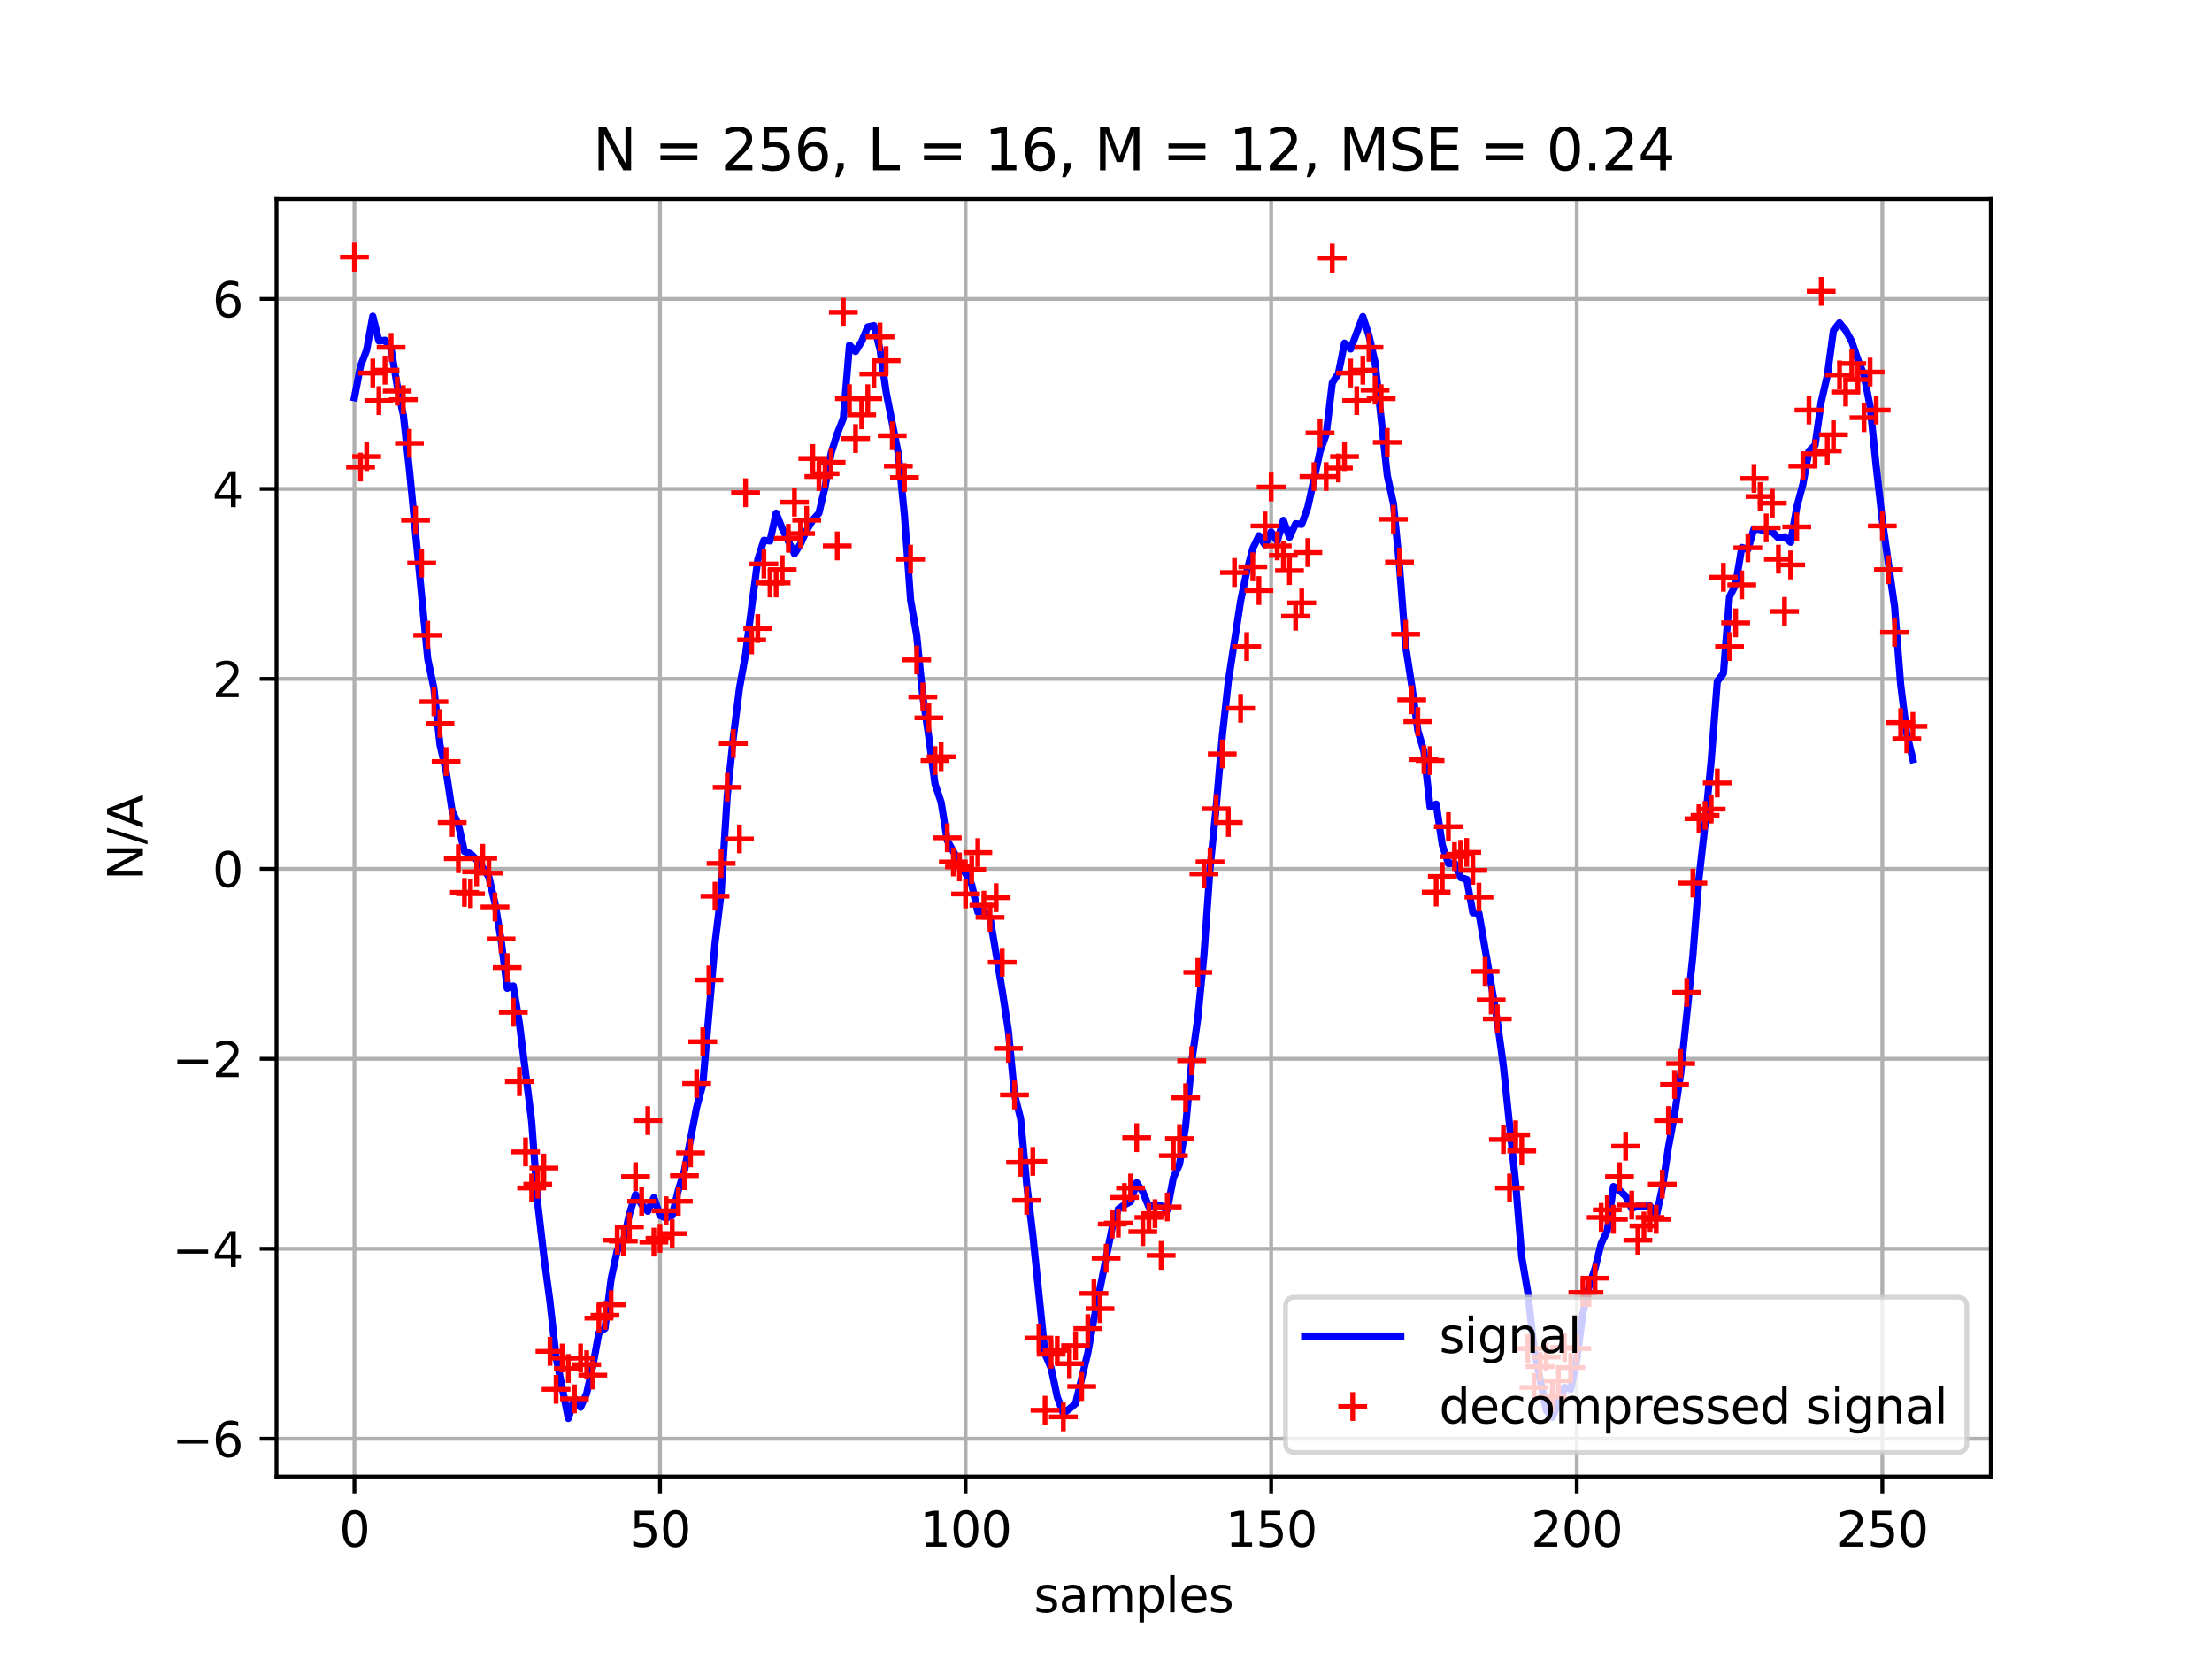 <?xml version="1.0" encoding="utf-8" standalone="no"?>
<!DOCTYPE svg PUBLIC "-//W3C//DTD SVG 1.1//EN"
  "http://www.w3.org/Graphics/SVG/1.1/DTD/svg11.dtd">
<svg xmlns:xlink="http://www.w3.org/1999/xlink" width="460.8pt" height="345.6pt" viewBox="0 0 460.8 345.6" xmlns="http://www.w3.org/2000/svg" version="1.1">
 <defs>
  <style type="text/css">*{stroke-linejoin: round; stroke-linecap: butt}</style>
 </defs>
 <g id="figure_1">
  <g id="patch_1">
   <path d="M 0 345.6 
L 460.8 345.6 
L 460.8 0 
L 0 0 
z
" style="fill: #ffffff"/>
  </g>
  <g id="axes_1">
   <g id="patch_2">
    <path d="M 57.6 307.584 
L 414.72 307.584 
L 414.72 41.472 
L 57.6 41.472 
z
" style="fill: #ffffff"/>
   </g>
   <g id="matplotlib.axis_1">
    <g id="xtick_1">
     <g id="line2d_1">
      <path d="M 73.833 307.584 
L 73.833 41.472 
" clip-path="url(#pf58c8cca71)" style="fill: none; stroke: #b0b0b0; stroke-width: 0.8; stroke-linecap: square"/>
     </g>
     <g id="line2d_2">
      <defs>
       <path id="m4c59c61328" d="M 0 0 
L 0 3.5 
" style="stroke: #000000; stroke-width: 0.8"/>
      </defs>
      <g>
       <use xlink:href="#m4c59c61328" x="73.833" y="307.584" style="stroke: #000000; stroke-width: 0.8"/>
      </g>
     </g>
     <g id="text_1">
      <!-- 0 -->
      <g transform="translate(70.651 322.182) scale(0.1 -0.1)">
       <defs>
        <path id="DejaVuSans-30" d="M 2034 4250 
Q 1547 4250 1301 3770 
Q 1056 3291 1056 2328 
Q 1056 1369 1301 889 
Q 1547 409 2034 409 
Q 2525 409 2770 889 
Q 3016 1369 3016 2328 
Q 3016 3291 2770 3770 
Q 2525 4250 2034 4250 
z
M 2034 4750 
Q 2819 4750 3233 4129 
Q 3647 3509 3647 2328 
Q 3647 1150 3233 529 
Q 2819 -91 2034 -91 
Q 1250 -91 836 529 
Q 422 1150 422 2328 
Q 422 3509 836 4129 
Q 1250 4750 2034 4750 
z
" transform="scale(0.016)"/>
       </defs>
       <use xlink:href="#DejaVuSans-30"/>
      </g>
     </g>
    </g>
    <g id="xtick_2">
     <g id="line2d_3">
      <path d="M 137.49 307.584 
L 137.49 41.472 
" clip-path="url(#pf58c8cca71)" style="fill: none; stroke: #b0b0b0; stroke-width: 0.8; stroke-linecap: square"/>
     </g>
     <g id="line2d_4">
      <g>
       <use xlink:href="#m4c59c61328" x="137.49" y="307.584" style="stroke: #000000; stroke-width: 0.8"/>
      </g>
     </g>
     <g id="text_2">
      <!-- 50 -->
      <g transform="translate(131.128 322.182) scale(0.1 -0.1)">
       <defs>
        <path id="DejaVuSans-35" d="M 691 4666 
L 3169 4666 
L 3169 4134 
L 1269 4134 
L 1269 2991 
Q 1406 3038 1543 3061 
Q 1681 3084 1819 3084 
Q 2600 3084 3056 2656 
Q 3513 2228 3513 1497 
Q 3513 744 3044 326 
Q 2575 -91 1722 -91 
Q 1428 -91 1123 -41 
Q 819 9 494 109 
L 494 744 
Q 775 591 1075 516 
Q 1375 441 1709 441 
Q 2250 441 2565 725 
Q 2881 1009 2881 1497 
Q 2881 1984 2565 2268 
Q 2250 2553 1709 2553 
Q 1456 2553 1204 2497 
Q 953 2441 691 2322 
L 691 4666 
z
" transform="scale(0.016)"/>
       </defs>
       <use xlink:href="#DejaVuSans-35"/>
       <use xlink:href="#DejaVuSans-30" x="63.623"/>
      </g>
     </g>
    </g>
    <g id="xtick_3">
     <g id="line2d_5">
      <path d="M 201.148 307.584 
L 201.148 41.472 
" clip-path="url(#pf58c8cca71)" style="fill: none; stroke: #b0b0b0; stroke-width: 0.8; stroke-linecap: square"/>
     </g>
     <g id="line2d_6">
      <g>
       <use xlink:href="#m4c59c61328" x="201.148" y="307.584" style="stroke: #000000; stroke-width: 0.8"/>
      </g>
     </g>
     <g id="text_3">
      <!-- 100 -->
      <g transform="translate(191.604 322.182) scale(0.1 -0.1)">
       <defs>
        <path id="DejaVuSans-31" d="M 794 531 
L 1825 531 
L 1825 4091 
L 703 3866 
L 703 4441 
L 1819 4666 
L 2450 4666 
L 2450 531 
L 3481 531 
L 3481 0 
L 794 0 
L 794 531 
z
" transform="scale(0.016)"/>
       </defs>
       <use xlink:href="#DejaVuSans-31"/>
       <use xlink:href="#DejaVuSans-30" x="63.623"/>
       <use xlink:href="#DejaVuSans-30" x="127.246"/>
      </g>
     </g>
    </g>
    <g id="xtick_4">
     <g id="line2d_7">
      <path d="M 264.806 307.584 
L 264.806 41.472 
" clip-path="url(#pf58c8cca71)" style="fill: none; stroke: #b0b0b0; stroke-width: 0.8; stroke-linecap: square"/>
     </g>
     <g id="line2d_8">
      <g>
       <use xlink:href="#m4c59c61328" x="264.806" y="307.584" style="stroke: #000000; stroke-width: 0.8"/>
      </g>
     </g>
     <g id="text_4">
      <!-- 150 -->
      <g transform="translate(255.262 322.182) scale(0.1 -0.1)">
       <use xlink:href="#DejaVuSans-31"/>
       <use xlink:href="#DejaVuSans-35" x="63.623"/>
       <use xlink:href="#DejaVuSans-30" x="127.246"/>
      </g>
     </g>
    </g>
    <g id="xtick_5">
     <g id="line2d_9">
      <path d="M 328.464 307.584 
L 328.464 41.472 
" clip-path="url(#pf58c8cca71)" style="fill: none; stroke: #b0b0b0; stroke-width: 0.8; stroke-linecap: square"/>
     </g>
     <g id="line2d_10">
      <g>
       <use xlink:href="#m4c59c61328" x="328.464" y="307.584" style="stroke: #000000; stroke-width: 0.8"/>
      </g>
     </g>
     <g id="text_5">
      <!-- 200 -->
      <g transform="translate(318.92 322.182) scale(0.1 -0.1)">
       <defs>
        <path id="DejaVuSans-32" d="M 1228 531 
L 3431 531 
L 3431 0 
L 469 0 
L 469 531 
Q 828 903 1448 1529 
Q 2069 2156 2228 2338 
Q 2531 2678 2651 2914 
Q 2772 3150 2772 3378 
Q 2772 3750 2511 3984 
Q 2250 4219 1831 4219 
Q 1534 4219 1204 4116 
Q 875 4013 500 3803 
L 500 4441 
Q 881 4594 1212 4672 
Q 1544 4750 1819 4750 
Q 2544 4750 2975 4387 
Q 3406 4025 3406 3419 
Q 3406 3131 3298 2873 
Q 3191 2616 2906 2266 
Q 2828 2175 2409 1742 
Q 1991 1309 1228 531 
z
" transform="scale(0.016)"/>
       </defs>
       <use xlink:href="#DejaVuSans-32"/>
       <use xlink:href="#DejaVuSans-30" x="63.623"/>
       <use xlink:href="#DejaVuSans-30" x="127.246"/>
      </g>
     </g>
    </g>
    <g id="xtick_6">
     <g id="line2d_11">
      <path d="M 392.121 307.584 
L 392.121 41.472 
" clip-path="url(#pf58c8cca71)" style="fill: none; stroke: #b0b0b0; stroke-width: 0.8; stroke-linecap: square"/>
     </g>
     <g id="line2d_12">
      <g>
       <use xlink:href="#m4c59c61328" x="392.121" y="307.584" style="stroke: #000000; stroke-width: 0.8"/>
      </g>
     </g>
     <g id="text_6">
      <!-- 250 -->
      <g transform="translate(382.578 322.182) scale(0.1 -0.1)">
       <use xlink:href="#DejaVuSans-32"/>
       <use xlink:href="#DejaVuSans-35" x="63.623"/>
       <use xlink:href="#DejaVuSans-30" x="127.246"/>
      </g>
     </g>
    </g>
    <g id="text_7">
     <!-- samples -->
     <g transform="translate(215.376 335.861) scale(0.1 -0.1)">
      <defs>
       <path id="DejaVuSans-73" d="M 2834 3397 
L 2834 2853 
Q 2591 2978 2328 3040 
Q 2066 3103 1784 3103 
Q 1356 3103 1142 2972 
Q 928 2841 928 2578 
Q 928 2378 1081 2264 
Q 1234 2150 1697 2047 
L 1894 2003 
Q 2506 1872 2764 1633 
Q 3022 1394 3022 966 
Q 3022 478 2636 193 
Q 2250 -91 1575 -91 
Q 1294 -91 989 -36 
Q 684 19 347 128 
L 347 722 
Q 666 556 975 473 
Q 1284 391 1588 391 
Q 1994 391 2212 530 
Q 2431 669 2431 922 
Q 2431 1156 2273 1281 
Q 2116 1406 1581 1522 
L 1381 1569 
Q 847 1681 609 1914 
Q 372 2147 372 2553 
Q 372 3047 722 3315 
Q 1072 3584 1716 3584 
Q 2034 3584 2315 3537 
Q 2597 3491 2834 3397 
z
" transform="scale(0.016)"/>
       <path id="DejaVuSans-61" d="M 2194 1759 
Q 1497 1759 1228 1600 
Q 959 1441 959 1056 
Q 959 750 1161 570 
Q 1363 391 1709 391 
Q 2188 391 2477 730 
Q 2766 1069 2766 1631 
L 2766 1759 
L 2194 1759 
z
M 3341 1997 
L 3341 0 
L 2766 0 
L 2766 531 
Q 2569 213 2275 61 
Q 1981 -91 1556 -91 
Q 1019 -91 701 211 
Q 384 513 384 1019 
Q 384 1609 779 1909 
Q 1175 2209 1959 2209 
L 2766 2209 
L 2766 2266 
Q 2766 2663 2505 2880 
Q 2244 3097 1772 3097 
Q 1472 3097 1187 3025 
Q 903 2953 641 2809 
L 641 3341 
Q 956 3463 1253 3523 
Q 1550 3584 1831 3584 
Q 2591 3584 2966 3190 
Q 3341 2797 3341 1997 
z
" transform="scale(0.016)"/>
       <path id="DejaVuSans-6d" d="M 3328 2828 
Q 3544 3216 3844 3400 
Q 4144 3584 4550 3584 
Q 5097 3584 5394 3201 
Q 5691 2819 5691 2113 
L 5691 0 
L 5113 0 
L 5113 2094 
Q 5113 2597 4934 2840 
Q 4756 3084 4391 3084 
Q 3944 3084 3684 2787 
Q 3425 2491 3425 1978 
L 3425 0 
L 2847 0 
L 2847 2094 
Q 2847 2600 2669 2842 
Q 2491 3084 2119 3084 
Q 1678 3084 1418 2786 
Q 1159 2488 1159 1978 
L 1159 0 
L 581 0 
L 581 3500 
L 1159 3500 
L 1159 2956 
Q 1356 3278 1631 3431 
Q 1906 3584 2284 3584 
Q 2666 3584 2933 3390 
Q 3200 3197 3328 2828 
z
" transform="scale(0.016)"/>
       <path id="DejaVuSans-70" d="M 1159 525 
L 1159 -1331 
L 581 -1331 
L 581 3500 
L 1159 3500 
L 1159 2969 
Q 1341 3281 1617 3432 
Q 1894 3584 2278 3584 
Q 2916 3584 3314 3078 
Q 3713 2572 3713 1747 
Q 3713 922 3314 415 
Q 2916 -91 2278 -91 
Q 1894 -91 1617 61 
Q 1341 213 1159 525 
z
M 3116 1747 
Q 3116 2381 2855 2742 
Q 2594 3103 2138 3103 
Q 1681 3103 1420 2742 
Q 1159 2381 1159 1747 
Q 1159 1113 1420 752 
Q 1681 391 2138 391 
Q 2594 391 2855 752 
Q 3116 1113 3116 1747 
z
" transform="scale(0.016)"/>
       <path id="DejaVuSans-6c" d="M 603 4863 
L 1178 4863 
L 1178 0 
L 603 0 
L 603 4863 
z
" transform="scale(0.016)"/>
       <path id="DejaVuSans-65" d="M 3597 1894 
L 3597 1613 
L 953 1613 
Q 991 1019 1311 708 
Q 1631 397 2203 397 
Q 2534 397 2845 478 
Q 3156 559 3463 722 
L 3463 178 
Q 3153 47 2828 -22 
Q 2503 -91 2169 -91 
Q 1331 -91 842 396 
Q 353 884 353 1716 
Q 353 2575 817 3079 
Q 1281 3584 2069 3584 
Q 2775 3584 3186 3129 
Q 3597 2675 3597 1894 
z
M 3022 2063 
Q 3016 2534 2758 2815 
Q 2500 3097 2075 3097 
Q 1594 3097 1305 2825 
Q 1016 2553 972 2059 
L 3022 2063 
z
" transform="scale(0.016)"/>
      </defs>
      <use xlink:href="#DejaVuSans-73"/>
      <use xlink:href="#DejaVuSans-61" x="52.1"/>
      <use xlink:href="#DejaVuSans-6d" x="113.379"/>
      <use xlink:href="#DejaVuSans-70" x="210.791"/>
      <use xlink:href="#DejaVuSans-6c" x="274.268"/>
      <use xlink:href="#DejaVuSans-65" x="302.051"/>
      <use xlink:href="#DejaVuSans-73" x="363.574"/>
     </g>
    </g>
   </g>
   <g id="matplotlib.axis_2">
    <g id="ytick_1">
     <g id="line2d_13">
      <path d="M 57.6 299.717 
L 414.72 299.717 
" clip-path="url(#pf58c8cca71)" style="fill: none; stroke: #b0b0b0; stroke-width: 0.8; stroke-linecap: square"/>
     </g>
     <g id="line2d_14">
      <defs>
       <path id="m9502c3fffb" d="M 0 0 
L -3.5 0 
" style="stroke: #000000; stroke-width: 0.8"/>
      </defs>
      <g>
       <use xlink:href="#m9502c3fffb" x="57.6" y="299.717" style="stroke: #000000; stroke-width: 0.8"/>
      </g>
     </g>
     <g id="text_8">
      <!-- −6 -->
      <g transform="translate(35.858 303.517) scale(0.1 -0.1)">
       <defs>
        <path id="DejaVuSans-2212" d="M 678 2272 
L 4684 2272 
L 4684 1741 
L 678 1741 
L 678 2272 
z
" transform="scale(0.016)"/>
        <path id="DejaVuSans-36" d="M 2113 2584 
Q 1688 2584 1439 2293 
Q 1191 2003 1191 1497 
Q 1191 994 1439 701 
Q 1688 409 2113 409 
Q 2538 409 2786 701 
Q 3034 994 3034 1497 
Q 3034 2003 2786 2293 
Q 2538 2584 2113 2584 
z
M 3366 4563 
L 3366 3988 
Q 3128 4100 2886 4159 
Q 2644 4219 2406 4219 
Q 1781 4219 1451 3797 
Q 1122 3375 1075 2522 
Q 1259 2794 1537 2939 
Q 1816 3084 2150 3084 
Q 2853 3084 3261 2657 
Q 3669 2231 3669 1497 
Q 3669 778 3244 343 
Q 2819 -91 2113 -91 
Q 1303 -91 875 529 
Q 447 1150 447 2328 
Q 447 3434 972 4092 
Q 1497 4750 2381 4750 
Q 2619 4750 2861 4703 
Q 3103 4656 3366 4563 
z
" transform="scale(0.016)"/>
       </defs>
       <use xlink:href="#DejaVuSans-2212"/>
       <use xlink:href="#DejaVuSans-36" x="83.789"/>
      </g>
     </g>
    </g>
    <g id="ytick_2">
     <g id="line2d_15">
      <path d="M 57.6 260.144 
L 414.72 260.144 
" clip-path="url(#pf58c8cca71)" style="fill: none; stroke: #b0b0b0; stroke-width: 0.8; stroke-linecap: square"/>
     </g>
     <g id="line2d_16">
      <g>
       <use xlink:href="#m9502c3fffb" x="57.6" y="260.144" style="stroke: #000000; stroke-width: 0.8"/>
      </g>
     </g>
     <g id="text_9">
      <!-- −4 -->
      <g transform="translate(35.858 263.943) scale(0.1 -0.1)">
       <defs>
        <path id="DejaVuSans-34" d="M 2419 4116 
L 825 1625 
L 2419 1625 
L 2419 4116 
z
M 2253 4666 
L 3047 4666 
L 3047 1625 
L 3713 1625 
L 3713 1100 
L 3047 1100 
L 3047 0 
L 2419 0 
L 2419 1100 
L 313 1100 
L 313 1709 
L 2253 4666 
z
" transform="scale(0.016)"/>
       </defs>
       <use xlink:href="#DejaVuSans-2212"/>
       <use xlink:href="#DejaVuSans-34" x="83.789"/>
      </g>
     </g>
    </g>
    <g id="ytick_3">
     <g id="line2d_17">
      <path d="M 57.6 220.57 
L 414.72 220.57 
" clip-path="url(#pf58c8cca71)" style="fill: none; stroke: #b0b0b0; stroke-width: 0.8; stroke-linecap: square"/>
     </g>
     <g id="line2d_18">
      <g>
       <use xlink:href="#m9502c3fffb" x="57.6" y="220.57" style="stroke: #000000; stroke-width: 0.8"/>
      </g>
     </g>
     <g id="text_10">
      <!-- −2 -->
      <g transform="translate(35.858 224.369) scale(0.1 -0.1)">
       <use xlink:href="#DejaVuSans-2212"/>
       <use xlink:href="#DejaVuSans-32" x="83.789"/>
      </g>
     </g>
    </g>
    <g id="ytick_4">
     <g id="line2d_19">
      <path d="M 57.6 180.996 
L 414.72 180.996 
" clip-path="url(#pf58c8cca71)" style="fill: none; stroke: #b0b0b0; stroke-width: 0.8; stroke-linecap: square"/>
     </g>
     <g id="line2d_20">
      <g>
       <use xlink:href="#m9502c3fffb" x="57.6" y="180.996" style="stroke: #000000; stroke-width: 0.8"/>
      </g>
     </g>
     <g id="text_11">
      <!-- 0 -->
      <g transform="translate(44.237 184.795) scale(0.1 -0.1)">
       <use xlink:href="#DejaVuSans-30"/>
      </g>
     </g>
    </g>
    <g id="ytick_5">
     <g id="line2d_21">
      <path d="M 57.6 141.422 
L 414.72 141.422 
" clip-path="url(#pf58c8cca71)" style="fill: none; stroke: #b0b0b0; stroke-width: 0.8; stroke-linecap: square"/>
     </g>
     <g id="line2d_22">
      <g>
       <use xlink:href="#m9502c3fffb" x="57.6" y="141.422" style="stroke: #000000; stroke-width: 0.8"/>
      </g>
     </g>
     <g id="text_12">
      <!-- 2 -->
      <g transform="translate(44.237 145.221) scale(0.1 -0.1)">
       <use xlink:href="#DejaVuSans-32"/>
      </g>
     </g>
    </g>
    <g id="ytick_6">
     <g id="line2d_23">
      <path d="M 57.6 101.848 
L 414.72 101.848 
" clip-path="url(#pf58c8cca71)" style="fill: none; stroke: #b0b0b0; stroke-width: 0.8; stroke-linecap: square"/>
     </g>
     <g id="line2d_24">
      <g>
       <use xlink:href="#m9502c3fffb" x="57.6" y="101.848" style="stroke: #000000; stroke-width: 0.8"/>
      </g>
     </g>
     <g id="text_13">
      <!-- 4 -->
      <g transform="translate(44.237 105.647) scale(0.1 -0.1)">
       <use xlink:href="#DejaVuSans-34"/>
      </g>
     </g>
    </g>
    <g id="ytick_7">
     <g id="line2d_25">
      <path d="M 57.6 62.274 
L 414.72 62.274 
" clip-path="url(#pf58c8cca71)" style="fill: none; stroke: #b0b0b0; stroke-width: 0.8; stroke-linecap: square"/>
     </g>
     <g id="line2d_26">
      <g>
       <use xlink:href="#m9502c3fffb" x="57.6" y="62.274" style="stroke: #000000; stroke-width: 0.8"/>
      </g>
     </g>
     <g id="text_14">
      <!-- 6 -->
      <g transform="translate(44.237 66.073) scale(0.1 -0.1)">
       <use xlink:href="#DejaVuSans-36"/>
      </g>
     </g>
    </g>
    <g id="text_15">
     <!-- N/A -->
     <g transform="translate(29.778 183.373) rotate(-90) scale(0.1 -0.1)">
      <defs>
       <path id="DejaVuSans-4e" d="M 628 4666 
L 1478 4666 
L 3547 763 
L 3547 4666 
L 4159 4666 
L 4159 0 
L 3309 0 
L 1241 3903 
L 1241 0 
L 628 0 
L 628 4666 
z
" transform="scale(0.016)"/>
       <path id="DejaVuSans-2f" d="M 1625 4666 
L 2156 4666 
L 531 -594 
L 0 -594 
L 1625 4666 
z
" transform="scale(0.016)"/>
       <path id="DejaVuSans-41" d="M 2188 4044 
L 1331 1722 
L 3047 1722 
L 2188 4044 
z
M 1831 4666 
L 2547 4666 
L 4325 0 
L 3669 0 
L 3244 1197 
L 1141 1197 
L 716 0 
L 50 0 
L 1831 4666 
z
" transform="scale(0.016)"/>
      </defs>
      <use xlink:href="#DejaVuSans-4e"/>
      <use xlink:href="#DejaVuSans-2f" x="74.805"/>
      <use xlink:href="#DejaVuSans-41" x="108.496"/>
     </g>
    </g>
   </g>
   <g id="line2d_27">
    <path d="M 73.833 82.843 
L 75.106 76.251 
L 76.379 72.93 
L 77.652 65.868 
L 78.925 71.033 
L 80.199 70.887 
L 81.472 72.743 
L 82.745 80.404 
L 84.018 86.446 
L 85.291 97.892 
L 89.111 137.278 
L 90.384 143.362 
L 91.657 155.165 
L 92.93 160.619 
L 94.203 169.024 
L 95.476 171.721 
L 96.75 177.378 
L 98.023 177.833 
L 99.296 179.12 
L 100.569 180.756 
L 101.842 182.673 
L 103.115 188.159 
L 104.388 195.789 
L 105.662 205.881 
L 106.935 205.391 
L 108.208 213.229 
L 110.754 233.603 
L 112.027 250.718 
L 113.301 261.722 
L 114.574 271.162 
L 115.847 282.734 
L 118.393 295.488 
L 119.666 291.278 
L 120.939 293.158 
L 122.213 290.271 
L 123.486 284.577 
L 124.759 277.675 
L 126.032 276.72 
L 127.305 266.43 
L 128.578 260.498 
L 129.852 258.652 
L 131.125 252.913 
L 132.398 248.863 
L 133.671 250.933 
L 134.944 252.326 
L 136.217 249.484 
L 137.49 253.19 
L 138.764 253.765 
L 140.037 253.22 
L 141.31 247.926 
L 142.583 243.846 
L 145.129 230.662 
L 146.403 225.926 
L 148.949 196.546 
L 150.222 185.998 
L 151.495 165.855 
L 152.768 153.591 
L 154.041 143.396 
L 155.315 136.294 
L 157.861 116.595 
L 159.134 112.556 
L 160.407 112.686 
L 161.68 106.907 
L 162.954 110.115 
L 165.5 115.366 
L 166.773 113.295 
L 168.046 110.452 
L 169.319 108.334 
L 170.593 106.89 
L 171.866 101.479 
L 173.139 94.414 
L 174.412 90.367 
L 175.685 87.136 
L 176.958 71.882 
L 178.231 73.223 
L 179.505 71.145 
L 180.778 68.099 
L 182.051 67.828 
L 183.324 72.774 
L 184.597 81.651 
L 187.144 94.581 
L 188.417 107.38 
L 189.69 124.941 
L 190.963 132.307 
L 192.236 145.07 
L 193.509 153.709 
L 194.782 163.315 
L 196.056 167.137 
L 197.329 175.08 
L 202.421 184.258 
L 203.695 189.982 
L 204.968 189.743 
L 206.241 191.191 
L 208.787 206.367 
L 210.06 214.699 
L 211.333 227.983 
L 212.607 232.992 
L 213.88 246.723 
L 215.153 257.207 
L 217.699 282.033 
L 218.972 284.994 
L 220.246 291.011 
L 221.519 294.436 
L 222.792 293.484 
L 224.065 292.392 
L 226.611 281.836 
L 227.884 274.779 
L 231.704 255.649 
L 232.977 251.866 
L 234.25 250.993 
L 235.523 250.327 
L 236.797 246.374 
L 238.07 248.307 
L 239.343 251.418 
L 240.616 250.907 
L 241.889 251.207 
L 243.162 252.081 
L 244.436 245.349 
L 245.709 242.558 
L 246.982 234.68 
L 248.255 221.177 
L 249.528 212.065 
L 250.801 199.028 
L 252.074 180.884 
L 253.348 168.168 
L 254.621 153.388 
L 255.894 141.869 
L 258.44 125.226 
L 259.713 119.128 
L 260.987 114.256 
L 262.26 111.608 
L 263.533 113.509 
L 264.806 110.816 
L 266.079 112.722 
L 267.352 108.415 
L 268.625 111.92 
L 269.899 109.105 
L 271.172 109.235 
L 272.445 105.66 
L 274.991 94.046 
L 276.264 90.484 
L 277.538 79.771 
L 278.811 77.792 
L 280.084 71.48 
L 281.357 72.702 
L 283.903 65.94 
L 285.176 69.901 
L 286.45 75.514 
L 288.996 99.064 
L 290.269 104.848 
L 291.542 117.902 
L 292.815 134.599 
L 294.089 142.812 
L 295.362 152.189 
L 296.635 156.507 
L 297.908 168.107 
L 299.181 167.512 
L 300.454 176.026 
L 301.727 179.903 
L 303.001 179.795 
L 304.274 182.811 
L 305.547 183.197 
L 306.82 190.147 
L 308.093 190.278 
L 310.64 205.047 
L 311.913 212.744 
L 313.186 222.111 
L 315.732 246.496 
L 317.005 261.862 
L 318.279 269.311 
L 319.552 280.883 
L 322.098 293.738 
L 323.371 295.26 
L 324.644 292.309 
L 325.917 289.029 
L 327.191 289.399 
L 328.464 283.329 
L 329.737 273.68 
L 331.01 268.091 
L 332.283 264.228 
L 333.556 259.059 
L 334.83 256.371 
L 336.103 247.185 
L 337.376 247.986 
L 338.649 249.171 
L 339.922 251.728 
L 341.195 251.28 
L 342.468 251.321 
L 343.742 251.238 
L 345.015 253.428 
L 346.288 247.507 
L 347.561 239.004 
L 348.834 232.185 
L 350.107 223.675 
L 352.654 199.099 
L 353.927 183.009 
L 355.2 171.695 
L 356.473 158.393 
L 357.746 141.926 
L 359.019 140.302 
L 360.293 124.3 
L 361.566 121.779 
L 362.839 114.05 
L 364.112 114.456 
L 365.385 110.199 
L 366.658 110.328 
L 367.932 110.709 
L 369.205 110.834 
L 370.478 112.067 
L 371.751 111.824 
L 373.024 112.971 
L 374.297 105.68 
L 375.57 100.9 
L 376.844 93.976 
L 378.117 92.742 
L 379.39 83.733 
L 380.663 78.245 
L 381.936 68.864 
L 383.209 67.247 
L 384.483 68.821 
L 385.756 71.144 
L 387.029 74.916 
L 388.302 78.143 
L 389.575 84.649 
L 390.848 97.148 
L 392.121 108.449 
L 394.668 126.324 
L 395.941 142.6 
L 397.214 152.85 
L 398.487 158.22 
L 398.487 158.22 
" clip-path="url(#pf58c8cca71)" style="fill: none; stroke: #0000ff; stroke-width: 1.5; stroke-linecap: square"/>
   </g>
   <g id="line2d_28">
    <defs>
     <path id="mac6bbdca3b" d="M -3 0 
L 3 0 
M 0 3 
L 0 -3 
" style="stroke: #ff0000"/>
    </defs>
    <g clip-path="url(#pf58c8cca71)">
     <use xlink:href="#mac6bbdca3b" x="73.833" y="53.568" style="fill: #ff0000; stroke: #ff0000"/>
     <use xlink:href="#mac6bbdca3b" x="75.106" y="97.297" style="fill: #ff0000; stroke: #ff0000"/>
     <use xlink:href="#mac6bbdca3b" x="76.379" y="95.121" style="fill: #ff0000; stroke: #ff0000"/>
     <use xlink:href="#mac6bbdca3b" x="77.652" y="77.708" style="fill: #ff0000; stroke: #ff0000"/>
     <use xlink:href="#mac6bbdca3b" x="78.925" y="83.446" style="fill: #ff0000; stroke: #ff0000"/>
     <use xlink:href="#mac6bbdca3b" x="80.199" y="77.114" style="fill: #ff0000; stroke: #ff0000"/>
     <use xlink:href="#mac6bbdca3b" x="81.472" y="72.366" style="fill: #ff0000; stroke: #ff0000"/>
     <use xlink:href="#mac6bbdca3b" x="82.745" y="81.468" style="fill: #ff0000; stroke: #ff0000"/>
     <use xlink:href="#mac6bbdca3b" x="84.018" y="83.248" style="fill: #ff0000; stroke: #ff0000"/>
     <use xlink:href="#mac6bbdca3b" x="85.291" y="92.35" style="fill: #ff0000; stroke: #ff0000"/>
     <use xlink:href="#mac6bbdca3b" x="86.564" y="108.378" style="fill: #ff0000; stroke: #ff0000"/>
     <use xlink:href="#mac6bbdca3b" x="87.837" y="117.282" style="fill: #ff0000; stroke: #ff0000"/>
     <use xlink:href="#mac6bbdca3b" x="89.111" y="132.32" style="fill: #ff0000; stroke: #ff0000"/>
     <use xlink:href="#mac6bbdca3b" x="90.384" y="146.171" style="fill: #ff0000; stroke: #ff0000"/>
     <use xlink:href="#mac6bbdca3b" x="91.657" y="150.722" style="fill: #ff0000; stroke: #ff0000"/>
     <use xlink:href="#mac6bbdca3b" x="92.93" y="158.637" style="fill: #ff0000; stroke: #ff0000"/>
     <use xlink:href="#mac6bbdca3b" x="94.203" y="171.34" style="fill: #ff0000; stroke: #ff0000"/>
     <use xlink:href="#mac6bbdca3b" x="95.476" y="178.879" style="fill: #ff0000; stroke: #ff0000"/>
     <use xlink:href="#mac6bbdca3b" x="96.75" y="185.903" style="fill: #ff0000; stroke: #ff0000"/>
     <use xlink:href="#mac6bbdca3b" x="98.023" y="186.18" style="fill: #ff0000; stroke: #ff0000"/>
     <use xlink:href="#mac6bbdca3b" x="99.296" y="181.617" style="fill: #ff0000; stroke: #ff0000"/>
     <use xlink:href="#mac6bbdca3b" x="100.569" y="178.8" style="fill: #ff0000; stroke: #ff0000"/>
     <use xlink:href="#mac6bbdca3b" x="101.842" y="181.88" style="fill: #ff0000; stroke: #ff0000"/>
     <use xlink:href="#mac6bbdca3b" x="103.115" y="188.93" style="fill: #ff0000; stroke: #ff0000"/>
     <use xlink:href="#mac6bbdca3b" x="104.388" y="195.599" style="fill: #ff0000; stroke: #ff0000"/>
     <use xlink:href="#mac6bbdca3b" x="105.662" y="201.574" style="fill: #ff0000; stroke: #ff0000"/>
     <use xlink:href="#mac6bbdca3b" x="106.935" y="210.874" style="fill: #ff0000; stroke: #ff0000"/>
     <use xlink:href="#mac6bbdca3b" x="108.208" y="225.319" style="fill: #ff0000; stroke: #ff0000"/>
     <use xlink:href="#mac6bbdca3b" x="109.481" y="239.961" style="fill: #ff0000; stroke: #ff0000"/>
     <use xlink:href="#mac6bbdca3b" x="110.754" y="247.48" style="fill: #ff0000; stroke: #ff0000"/>
     <use xlink:href="#mac6bbdca3b" x="112.027" y="246.688" style="fill: #ff0000; stroke: #ff0000"/>
     <use xlink:href="#mac6bbdca3b" x="113.301" y="243.325" style="fill: #ff0000; stroke: #ff0000"/>
     <use xlink:href="#mac6bbdca3b" x="114.574" y="281.513" style="fill: #ff0000; stroke: #ff0000"/>
     <use xlink:href="#mac6bbdca3b" x="115.847" y="289.428" style="fill: #ff0000; stroke: #ff0000"/>
     <use xlink:href="#mac6bbdca3b" x="117.12" y="282.899" style="fill: #ff0000; stroke: #ff0000"/>
     <use xlink:href="#mac6bbdca3b" x="118.393" y="285.075" style="fill: #ff0000; stroke: #ff0000"/>
     <use xlink:href="#mac6bbdca3b" x="119.666" y="291.407" style="fill: #ff0000; stroke: #ff0000"/>
     <use xlink:href="#mac6bbdca3b" x="120.939" y="282.899" style="fill: #ff0000; stroke: #ff0000"/>
     <use xlink:href="#mac6bbdca3b" x="122.213" y="284.284" style="fill: #ff0000; stroke: #ff0000"/>
     <use xlink:href="#mac6bbdca3b" x="123.486" y="286.46" style="fill: #ff0000; stroke: #ff0000"/>
     <use xlink:href="#mac6bbdca3b" x="124.759" y="274.588" style="fill: #ff0000; stroke: #ff0000"/>
     <use xlink:href="#mac6bbdca3b" x="126.032" y="273.994" style="fill: #ff0000; stroke: #ff0000"/>
     <use xlink:href="#mac6bbdca3b" x="127.305" y="271.818" style="fill: #ff0000; stroke: #ff0000"/>
     <use xlink:href="#mac6bbdca3b" x="128.578" y="258.363" style="fill: #ff0000; stroke: #ff0000"/>
     <use xlink:href="#mac6bbdca3b" x="129.852" y="258.561" style="fill: #ff0000; stroke: #ff0000"/>
     <use xlink:href="#mac6bbdca3b" x="131.125" y="255.593" style="fill: #ff0000; stroke: #ff0000"/>
     <use xlink:href="#mac6bbdca3b" x="132.398" y="245.106" style="fill: #ff0000; stroke: #ff0000"/>
     <use xlink:href="#mac6bbdca3b" x="133.671" y="250.25" style="fill: #ff0000; stroke: #ff0000"/>
     <use xlink:href="#mac6bbdca3b" x="134.944" y="233.431" style="fill: #ff0000; stroke: #ff0000"/>
     <use xlink:href="#mac6bbdca3b" x="136.217" y="258.759" style="fill: #ff0000; stroke: #ff0000"/>
     <use xlink:href="#mac6bbdca3b" x="137.49" y="257.967" style="fill: #ff0000; stroke: #ff0000"/>
     <use xlink:href="#mac6bbdca3b" x="138.764" y="252.229" style="fill: #ff0000; stroke: #ff0000"/>
     <use xlink:href="#mac6bbdca3b" x="140.037" y="256.978" style="fill: #ff0000; stroke: #ff0000"/>
     <use xlink:href="#mac6bbdca3b" x="141.31" y="250.25" style="fill: #ff0000; stroke: #ff0000"/>
     <use xlink:href="#mac6bbdca3b" x="142.583" y="244.908" style="fill: #ff0000; stroke: #ff0000"/>
     <use xlink:href="#mac6bbdca3b" x="143.856" y="240.159" style="fill: #ff0000; stroke: #ff0000"/>
     <use xlink:href="#mac6bbdca3b" x="145.129" y="225.714" style="fill: #ff0000; stroke: #ff0000"/>
     <use xlink:href="#mac6bbdca3b" x="146.403" y="217.008" style="fill: #ff0000; stroke: #ff0000"/>
     <use xlink:href="#mac6bbdca3b" x="147.676" y="204.147" style="fill: #ff0000; stroke: #ff0000"/>
     <use xlink:href="#mac6bbdca3b" x="148.949" y="186.694" style="fill: #ff0000; stroke: #ff0000"/>
     <use xlink:href="#mac6bbdca3b" x="150.222" y="179.868" style="fill: #ff0000; stroke: #ff0000"/>
     <use xlink:href="#mac6bbdca3b" x="151.495" y="164.019" style="fill: #ff0000; stroke: #ff0000"/>
     <use xlink:href="#mac6bbdca3b" x="152.768" y="154.877" style="fill: #ff0000; stroke: #ff0000"/>
     <use xlink:href="#mac6bbdca3b" x="154.041" y="174.763" style="fill: #ff0000; stroke: #ff0000"/>
     <use xlink:href="#mac6bbdca3b" x="155.315" y="102.64" style="fill: #ff0000; stroke: #ff0000"/>
     <use xlink:href="#mac6bbdca3b" x="156.588" y="133.309" style="fill: #ff0000; stroke: #ff0000"/>
     <use xlink:href="#mac6bbdca3b" x="157.861" y="130.935" style="fill: #ff0000; stroke: #ff0000"/>
     <use xlink:href="#mac6bbdca3b" x="159.134" y="117.48" style="fill: #ff0000; stroke: #ff0000"/>
     <use xlink:href="#mac6bbdca3b" x="160.407" y="121.437" style="fill: #ff0000; stroke: #ff0000"/>
     <use xlink:href="#mac6bbdca3b" x="161.68" y="121.437" style="fill: #ff0000; stroke: #ff0000"/>
     <use xlink:href="#mac6bbdca3b" x="162.954" y="118.667" style="fill: #ff0000; stroke: #ff0000"/>
     <use xlink:href="#mac6bbdca3b" x="164.227" y="112.137" style="fill: #ff0000; stroke: #ff0000"/>
     <use xlink:href="#mac6bbdca3b" x="165.5" y="104.618" style="fill: #ff0000; stroke: #ff0000"/>
     <use xlink:href="#mac6bbdca3b" x="166.773" y="111.148" style="fill: #ff0000; stroke: #ff0000"/>
     <use xlink:href="#mac6bbdca3b" x="168.046" y="108.378" style="fill: #ff0000; stroke: #ff0000"/>
     <use xlink:href="#mac6bbdca3b" x="169.319" y="95.516" style="fill: #ff0000; stroke: #ff0000"/>
     <use xlink:href="#mac6bbdca3b" x="170.593" y="99.276" style="fill: #ff0000; stroke: #ff0000"/>
     <use xlink:href="#mac6bbdca3b" x="171.866" y="98.682" style="fill: #ff0000; stroke: #ff0000"/>
     <use xlink:href="#mac6bbdca3b" x="173.139" y="96.308" style="fill: #ff0000; stroke: #ff0000"/>
     <use xlink:href="#mac6bbdca3b" x="174.412" y="113.72" style="fill: #ff0000; stroke: #ff0000"/>
     <use xlink:href="#mac6bbdca3b" x="175.685" y="65.044" style="fill: #ff0000; stroke: #ff0000"/>
     <use xlink:href="#mac6bbdca3b" x="176.958" y="83.051" style="fill: #ff0000; stroke: #ff0000"/>
     <use xlink:href="#mac6bbdca3b" x="178.231" y="91.361" style="fill: #ff0000; stroke: #ff0000"/>
     <use xlink:href="#mac6bbdca3b" x="179.505" y="86.414" style="fill: #ff0000; stroke: #ff0000"/>
     <use xlink:href="#mac6bbdca3b" x="180.778" y="83.051" style="fill: #ff0000; stroke: #ff0000"/>
     <use xlink:href="#mac6bbdca3b" x="182.051" y="77.906" style="fill: #ff0000; stroke: #ff0000"/>
     <use xlink:href="#mac6bbdca3b" x="183.324" y="70.189" style="fill: #ff0000; stroke: #ff0000"/>
     <use xlink:href="#mac6bbdca3b" x="184.597" y="75.136" style="fill: #ff0000; stroke: #ff0000"/>
     <use xlink:href="#mac6bbdca3b" x="185.87" y="90.767" style="fill: #ff0000; stroke: #ff0000"/>
     <use xlink:href="#mac6bbdca3b" x="187.144" y="97.099" style="fill: #ff0000; stroke: #ff0000"/>
     <use xlink:href="#mac6bbdca3b" x="188.417" y="99.474" style="fill: #ff0000; stroke: #ff0000"/>
     <use xlink:href="#mac6bbdca3b" x="189.69" y="116.49" style="fill: #ff0000; stroke: #ff0000"/>
     <use xlink:href="#mac6bbdca3b" x="190.963" y="137.465" style="fill: #ff0000; stroke: #ff0000"/>
     <use xlink:href="#mac6bbdca3b" x="192.236" y="145.182" style="fill: #ff0000; stroke: #ff0000"/>
     <use xlink:href="#mac6bbdca3b" x="193.509" y="149.535" style="fill: #ff0000; stroke: #ff0000"/>
     <use xlink:href="#mac6bbdca3b" x="194.782" y="158.439" style="fill: #ff0000; stroke: #ff0000"/>
     <use xlink:href="#mac6bbdca3b" x="196.056" y="157.647" style="fill: #ff0000; stroke: #ff0000"/>
     <use xlink:href="#mac6bbdca3b" x="197.329" y="174.526" style="fill: #ff0000; stroke: #ff0000"/>
     <use xlink:href="#mac6bbdca3b" x="198.602" y="179.559" style="fill: #ff0000; stroke: #ff0000"/>
     <use xlink:href="#mac6bbdca3b" x="199.875" y="180.592" style="fill: #ff0000; stroke: #ff0000"/>
     <use xlink:href="#mac6bbdca3b" x="201.148" y="186.239" style="fill: #ff0000; stroke: #ff0000"/>
     <use xlink:href="#mac6bbdca3b" x="202.421" y="181.129" style="fill: #ff0000; stroke: #ff0000"/>
     <use xlink:href="#mac6bbdca3b" x="203.695" y="177.612" style="fill: #ff0000; stroke: #ff0000"/>
     <use xlink:href="#mac6bbdca3b" x="204.968" y="188.574" style="fill: #ff0000; stroke: #ff0000"/>
     <use xlink:href="#mac6bbdca3b" x="206.241" y="191.107" style="fill: #ff0000; stroke: #ff0000"/>
     <use xlink:href="#mac6bbdca3b" x="207.514" y="187.011" style="fill: #ff0000; stroke: #ff0000"/>
     <use xlink:href="#mac6bbdca3b" x="208.787" y="200.466" style="fill: #ff0000; stroke: #ff0000"/>
     <use xlink:href="#mac6bbdca3b" x="210.06" y="218.393" style="fill: #ff0000; stroke: #ff0000"/>
     <use xlink:href="#mac6bbdca3b" x="211.333" y="228.089" style="fill: #ff0000; stroke: #ff0000"/>
     <use xlink:href="#mac6bbdca3b" x="212.607" y="242.137" style="fill: #ff0000; stroke: #ff0000"/>
     <use xlink:href="#mac6bbdca3b" x="213.88" y="250.052" style="fill: #ff0000; stroke: #ff0000"/>
     <use xlink:href="#mac6bbdca3b" x="215.153" y="241.94" style="fill: #ff0000; stroke: #ff0000"/>
     <use xlink:href="#mac6bbdca3b" x="216.426" y="278.743" style="fill: #ff0000; stroke: #ff0000"/>
     <use xlink:href="#mac6bbdca3b" x="217.699" y="293.781" style="fill: #ff0000; stroke: #ff0000"/>
     <use xlink:href="#mac6bbdca3b" x="218.972" y="282.107" style="fill: #ff0000; stroke: #ff0000"/>
     <use xlink:href="#mac6bbdca3b" x="220.246" y="281.316" style="fill: #ff0000; stroke: #ff0000"/>
     <use xlink:href="#mac6bbdca3b" x="221.519" y="295.166" style="fill: #ff0000; stroke: #ff0000"/>
     <use xlink:href="#mac6bbdca3b" x="222.792" y="284.086" style="fill: #ff0000; stroke: #ff0000"/>
     <use xlink:href="#mac6bbdca3b" x="224.065" y="280.326" style="fill: #ff0000; stroke: #ff0000"/>
     <use xlink:href="#mac6bbdca3b" x="225.338" y="288.835" style="fill: #ff0000; stroke: #ff0000"/>
     <use xlink:href="#mac6bbdca3b" x="226.611" y="276.765" style="fill: #ff0000; stroke: #ff0000"/>
     <use xlink:href="#mac6bbdca3b" x="227.884" y="269.443" style="fill: #ff0000; stroke: #ff0000"/>
     <use xlink:href="#mac6bbdca3b" x="229.158" y="272.609" style="fill: #ff0000; stroke: #ff0000"/>
     <use xlink:href="#mac6bbdca3b" x="230.431" y="262.122" style="fill: #ff0000; stroke: #ff0000"/>
     <use xlink:href="#mac6bbdca3b" x="231.704" y="254.999" style="fill: #ff0000; stroke: #ff0000"/>
     <use xlink:href="#mac6bbdca3b" x="232.977" y="254.801" style="fill: #ff0000; stroke: #ff0000"/>
     <use xlink:href="#mac6bbdca3b" x="234.25" y="249.459" style="fill: #ff0000; stroke: #ff0000"/>
     <use xlink:href="#mac6bbdca3b" x="235.523" y="247.48" style="fill: #ff0000; stroke: #ff0000"/>
     <use xlink:href="#mac6bbdca3b" x="236.797" y="236.993" style="fill: #ff0000; stroke: #ff0000"/>
     <use xlink:href="#mac6bbdca3b" x="238.07" y="256.582" style="fill: #ff0000; stroke: #ff0000"/>
     <use xlink:href="#mac6bbdca3b" x="239.343" y="253.614" style="fill: #ff0000; stroke: #ff0000"/>
     <use xlink:href="#mac6bbdca3b" x="240.616" y="252.822" style="fill: #ff0000; stroke: #ff0000"/>
     <use xlink:href="#mac6bbdca3b" x="241.889" y="261.529" style="fill: #ff0000; stroke: #ff0000"/>
     <use xlink:href="#mac6bbdca3b" x="243.162" y="251.437" style="fill: #ff0000; stroke: #ff0000"/>
     <use xlink:href="#mac6bbdca3b" x="244.436" y="240.752" style="fill: #ff0000; stroke: #ff0000"/>
     <use xlink:href="#mac6bbdca3b" x="245.709" y="237.191" style="fill: #ff0000; stroke: #ff0000"/>
     <use xlink:href="#mac6bbdca3b" x="246.982" y="228.682" style="fill: #ff0000; stroke: #ff0000"/>
     <use xlink:href="#mac6bbdca3b" x="248.255" y="220.965" style="fill: #ff0000; stroke: #ff0000"/>
     <use xlink:href="#mac6bbdca3b" x="249.528" y="202.564" style="fill: #ff0000; stroke: #ff0000"/>
     <use xlink:href="#mac6bbdca3b" x="250.801" y="182.049" style="fill: #ff0000; stroke: #ff0000"/>
     <use xlink:href="#mac6bbdca3b" x="252.074" y="179.536" style="fill: #ff0000; stroke: #ff0000"/>
     <use xlink:href="#mac6bbdca3b" x="253.348" y="168.471" style="fill: #ff0000; stroke: #ff0000"/>
     <use xlink:href="#mac6bbdca3b" x="254.621" y="157.054" style="fill: #ff0000; stroke: #ff0000"/>
     <use xlink:href="#mac6bbdca3b" x="255.894" y="171.34" style="fill: #ff0000; stroke: #ff0000"/>
     <use xlink:href="#mac6bbdca3b" x="257.167" y="119.261" style="fill: #ff0000; stroke: #ff0000"/>
     <use xlink:href="#mac6bbdca3b" x="258.44" y="147.556" style="fill: #ff0000; stroke: #ff0000"/>
     <use xlink:href="#mac6bbdca3b" x="259.713" y="134.694" style="fill: #ff0000; stroke: #ff0000"/>
     <use xlink:href="#mac6bbdca3b" x="260.987" y="118.073" style="fill: #ff0000; stroke: #ff0000"/>
     <use xlink:href="#mac6bbdca3b" x="262.26" y="123.02" style="fill: #ff0000; stroke: #ff0000"/>
     <use xlink:href="#mac6bbdca3b" x="263.533" y="109.565" style="fill: #ff0000; stroke: #ff0000"/>
     <use xlink:href="#mac6bbdca3b" x="264.806" y="101.452" style="fill: #ff0000; stroke: #ff0000"/>
     <use xlink:href="#mac6bbdca3b" x="266.079" y="113.72" style="fill: #ff0000; stroke: #ff0000"/>
     <use xlink:href="#mac6bbdca3b" x="267.352" y="115.699" style="fill: #ff0000; stroke: #ff0000"/>
     <use xlink:href="#mac6bbdca3b" x="268.625" y="118.865" style="fill: #ff0000; stroke: #ff0000"/>
     <use xlink:href="#mac6bbdca3b" x="269.899" y="128.363" style="fill: #ff0000; stroke: #ff0000"/>
     <use xlink:href="#mac6bbdca3b" x="271.172" y="125.592" style="fill: #ff0000; stroke: #ff0000"/>
     <use xlink:href="#mac6bbdca3b" x="272.445" y="115.105" style="fill: #ff0000; stroke: #ff0000"/>
     <use xlink:href="#mac6bbdca3b" x="273.718" y="99.276" style="fill: #ff0000; stroke: #ff0000"/>
     <use xlink:href="#mac6bbdca3b" x="274.991" y="90.174" style="fill: #ff0000; stroke: #ff0000"/>
     <use xlink:href="#mac6bbdca3b" x="276.264" y="99.276" style="fill: #ff0000; stroke: #ff0000"/>
     <use xlink:href="#mac6bbdca3b" x="277.538" y="53.766" style="fill: #ff0000; stroke: #ff0000"/>
     <use xlink:href="#mac6bbdca3b" x="278.811" y="97.495" style="fill: #ff0000; stroke: #ff0000"/>
     <use xlink:href="#mac6bbdca3b" x="280.084" y="95.121" style="fill: #ff0000; stroke: #ff0000"/>
     <use xlink:href="#mac6bbdca3b" x="281.357" y="77.708" style="fill: #ff0000; stroke: #ff0000"/>
     <use xlink:href="#mac6bbdca3b" x="282.63" y="83.446" style="fill: #ff0000; stroke: #ff0000"/>
     <use xlink:href="#mac6bbdca3b" x="283.903" y="77.114" style="fill: #ff0000; stroke: #ff0000"/>
     <use xlink:href="#mac6bbdca3b" x="285.176" y="72.366" style="fill: #ff0000; stroke: #ff0000"/>
     <use xlink:href="#mac6bbdca3b" x="286.45" y="81.27" style="fill: #ff0000; stroke: #ff0000"/>
     <use xlink:href="#mac6bbdca3b" x="287.723" y="83.051" style="fill: #ff0000; stroke: #ff0000"/>
     <use xlink:href="#mac6bbdca3b" x="288.996" y="92.153" style="fill: #ff0000; stroke: #ff0000"/>
     <use xlink:href="#mac6bbdca3b" x="290.269" y="108.18" style="fill: #ff0000; stroke: #ff0000"/>
     <use xlink:href="#mac6bbdca3b" x="291.542" y="117.084" style="fill: #ff0000; stroke: #ff0000"/>
     <use xlink:href="#mac6bbdca3b" x="292.815" y="132.122" style="fill: #ff0000; stroke: #ff0000"/>
     <use xlink:href="#mac6bbdca3b" x="294.089" y="145.775" style="fill: #ff0000; stroke: #ff0000"/>
     <use xlink:href="#mac6bbdca3b" x="295.362" y="150.326" style="fill: #ff0000; stroke: #ff0000"/>
     <use xlink:href="#mac6bbdca3b" x="296.635" y="158.241" style="fill: #ff0000; stroke: #ff0000"/>
     <use xlink:href="#mac6bbdca3b" x="297.908" y="158.439" style="fill: #ff0000; stroke: #ff0000"/>
     <use xlink:href="#mac6bbdca3b" x="299.181" y="185.844" style="fill: #ff0000; stroke: #ff0000"/>
     <use xlink:href="#mac6bbdca3b" x="300.454" y="182.579" style="fill: #ff0000; stroke: #ff0000"/>
     <use xlink:href="#mac6bbdca3b" x="301.727" y="172.21" style="fill: #ff0000; stroke: #ff0000"/>
     <use xlink:href="#mac6bbdca3b" x="303.001" y="178.443" style="fill: #ff0000; stroke: #ff0000"/>
     <use xlink:href="#mac6bbdca3b" x="304.274" y="177.968" style="fill: #ff0000; stroke: #ff0000"/>
     <use xlink:href="#mac6bbdca3b" x="305.547" y="177.573" style="fill: #ff0000; stroke: #ff0000"/>
     <use xlink:href="#mac6bbdca3b" x="306.82" y="181.314" style="fill: #ff0000; stroke: #ff0000"/>
     <use xlink:href="#mac6bbdca3b" x="308.093" y="186.892" style="fill: #ff0000; stroke: #ff0000"/>
     <use xlink:href="#mac6bbdca3b" x="309.366" y="202.366" style="fill: #ff0000; stroke: #ff0000"/>
     <use xlink:href="#mac6bbdca3b" x="310.64" y="208.302" style="fill: #ff0000; stroke: #ff0000"/>
     <use xlink:href="#mac6bbdca3b" x="311.913" y="212.259" style="fill: #ff0000; stroke: #ff0000"/>
     <use xlink:href="#mac6bbdca3b" x="313.186" y="237.389" style="fill: #ff0000; stroke: #ff0000"/>
     <use xlink:href="#mac6bbdca3b" x="314.459" y="247.48" style="fill: #ff0000; stroke: #ff0000"/>
     <use xlink:href="#mac6bbdca3b" x="315.732" y="236.399" style="fill: #ff0000; stroke: #ff0000"/>
     <use xlink:href="#mac6bbdca3b" x="317.005" y="239.763" style="fill: #ff0000; stroke: #ff0000"/>
     <use xlink:href="#mac6bbdca3b" x="318.279" y="280.92" style="fill: #ff0000; stroke: #ff0000"/>
     <use xlink:href="#mac6bbdca3b" x="319.552" y="289.033" style="fill: #ff0000; stroke: #ff0000"/>
     <use xlink:href="#mac6bbdca3b" x="320.825" y="284.679" style="fill: #ff0000; stroke: #ff0000"/>
     <use xlink:href="#mac6bbdca3b" x="322.098" y="282.701" style="fill: #ff0000; stroke: #ff0000"/>
     <use xlink:href="#mac6bbdca3b" x="323.371" y="291.011" style="fill: #ff0000; stroke: #ff0000"/>
     <use xlink:href="#mac6bbdca3b" x="324.644" y="287.647" style="fill: #ff0000; stroke: #ff0000"/>
     <use xlink:href="#mac6bbdca3b" x="325.917" y="280.722" style="fill: #ff0000; stroke: #ff0000"/>
     <use xlink:href="#mac6bbdca3b" x="327.191" y="284.877" style="fill: #ff0000; stroke: #ff0000"/>
     <use xlink:href="#mac6bbdca3b" x="328.464" y="280.92" style="fill: #ff0000; stroke: #ff0000"/>
     <use xlink:href="#mac6bbdca3b" x="329.737" y="269.246" style="fill: #ff0000; stroke: #ff0000"/>
     <use xlink:href="#mac6bbdca3b" x="331.01" y="269.246" style="fill: #ff0000; stroke: #ff0000"/>
     <use xlink:href="#mac6bbdca3b" x="332.283" y="266.278" style="fill: #ff0000; stroke: #ff0000"/>
     <use xlink:href="#mac6bbdca3b" x="333.556" y="253.614" style="fill: #ff0000; stroke: #ff0000"/>
     <use xlink:href="#mac6bbdca3b" x="334.83" y="252.031" style="fill: #ff0000; stroke: #ff0000"/>
     <use xlink:href="#mac6bbdca3b" x="336.103" y="254.01" style="fill: #ff0000; stroke: #ff0000"/>
     <use xlink:href="#mac6bbdca3b" x="337.376" y="245.106" style="fill: #ff0000; stroke: #ff0000"/>
     <use xlink:href="#mac6bbdca3b" x="338.649" y="238.774" style="fill: #ff0000; stroke: #ff0000"/>
     <use xlink:href="#mac6bbdca3b" x="339.922" y="251.042" style="fill: #ff0000; stroke: #ff0000"/>
     <use xlink:href="#mac6bbdca3b" x="341.195" y="258.363" style="fill: #ff0000; stroke: #ff0000"/>
     <use xlink:href="#mac6bbdca3b" x="342.468" y="255.395" style="fill: #ff0000; stroke: #ff0000"/>
     <use xlink:href="#mac6bbdca3b" x="343.742" y="253.614" style="fill: #ff0000; stroke: #ff0000"/>
     <use xlink:href="#mac6bbdca3b" x="345.015" y="254.01" style="fill: #ff0000; stroke: #ff0000"/>
     <use xlink:href="#mac6bbdca3b" x="346.288" y="246.688" style="fill: #ff0000; stroke: #ff0000"/>
     <use xlink:href="#mac6bbdca3b" x="347.561" y="233.431" style="fill: #ff0000; stroke: #ff0000"/>
     <use xlink:href="#mac6bbdca3b" x="348.834" y="225.912" style="fill: #ff0000; stroke: #ff0000"/>
     <use xlink:href="#mac6bbdca3b" x="350.107" y="221.559" style="fill: #ff0000; stroke: #ff0000"/>
     <use xlink:href="#mac6bbdca3b" x="351.381" y="206.719" style="fill: #ff0000; stroke: #ff0000"/>
     <use xlink:href="#mac6bbdca3b" x="352.654" y="183.964" style="fill: #ff0000; stroke: #ff0000"/>
     <use xlink:href="#mac6bbdca3b" x="353.927" y="170.548" style="fill: #ff0000; stroke: #ff0000"/>
     <use xlink:href="#mac6bbdca3b" x="355.2" y="169.856" style="fill: #ff0000; stroke: #ff0000"/>
     <use xlink:href="#mac6bbdca3b" x="356.473" y="168.55" style="fill: #ff0000; stroke: #ff0000"/>
     <use xlink:href="#mac6bbdca3b" x="357.746" y="163.108" style="fill: #ff0000; stroke: #ff0000"/>
     <use xlink:href="#mac6bbdca3b" x="359.019" y="120.25" style="fill: #ff0000; stroke: #ff0000"/>
     <use xlink:href="#mac6bbdca3b" x="360.293" y="134.694" style="fill: #ff0000; stroke: #ff0000"/>
     <use xlink:href="#mac6bbdca3b" x="361.566" y="129.748" style="fill: #ff0000; stroke: #ff0000"/>
     <use xlink:href="#mac6bbdca3b" x="362.839" y="121.833" style="fill: #ff0000; stroke: #ff0000"/>
     <use xlink:href="#mac6bbdca3b" x="364.112" y="114.116" style="fill: #ff0000; stroke: #ff0000"/>
     <use xlink:href="#mac6bbdca3b" x="365.385" y="99.672" style="fill: #ff0000; stroke: #ff0000"/>
     <use xlink:href="#mac6bbdca3b" x="366.658" y="103.431" style="fill: #ff0000; stroke: #ff0000"/>
     <use xlink:href="#mac6bbdca3b" x="367.932" y="109.961" style="fill: #ff0000; stroke: #ff0000"/>
     <use xlink:href="#mac6bbdca3b" x="369.205" y="104.816" style="fill: #ff0000; stroke: #ff0000"/>
     <use xlink:href="#mac6bbdca3b" x="370.478" y="116.49" style="fill: #ff0000; stroke: #ff0000"/>
     <use xlink:href="#mac6bbdca3b" x="371.751" y="127.373" style="fill: #ff0000; stroke: #ff0000"/>
     <use xlink:href="#mac6bbdca3b" x="373.024" y="117.678" style="fill: #ff0000; stroke: #ff0000"/>
     <use xlink:href="#mac6bbdca3b" x="374.297" y="109.763" style="fill: #ff0000; stroke: #ff0000"/>
     <use xlink:href="#mac6bbdca3b" x="375.57" y="97.099" style="fill: #ff0000; stroke: #ff0000"/>
     <use xlink:href="#mac6bbdca3b" x="376.844" y="85.425" style="fill: #ff0000; stroke: #ff0000"/>
     <use xlink:href="#mac6bbdca3b" x="378.117" y="94.527" style="fill: #ff0000; stroke: #ff0000"/>
     <use xlink:href="#mac6bbdca3b" x="379.39" y="60.691" style="fill: #ff0000; stroke: #ff0000"/>
     <use xlink:href="#mac6bbdca3b" x="380.663" y="93.933" style="fill: #ff0000; stroke: #ff0000"/>
     <use xlink:href="#mac6bbdca3b" x="381.936" y="90.57" style="fill: #ff0000; stroke: #ff0000"/>
     <use xlink:href="#mac6bbdca3b" x="383.209" y="78.104" style="fill: #ff0000; stroke: #ff0000"/>
     <use xlink:href="#mac6bbdca3b" x="384.483" y="81.665" style="fill: #ff0000; stroke: #ff0000"/>
     <use xlink:href="#mac6bbdca3b" x="385.756" y="75.729" style="fill: #ff0000; stroke: #ff0000"/>
     <use xlink:href="#mac6bbdca3b" x="387.029" y="79.093" style="fill: #ff0000; stroke: #ff0000"/>
     <use xlink:href="#mac6bbdca3b" x="388.302" y="87.008" style="fill: #ff0000; stroke: #ff0000"/>
     <use xlink:href="#mac6bbdca3b" x="389.575" y="77.51" style="fill: #ff0000; stroke: #ff0000"/>
     <use xlink:href="#mac6bbdca3b" x="390.848" y="85.425" style="fill: #ff0000; stroke: #ff0000"/>
     <use xlink:href="#mac6bbdca3b" x="392.121" y="109.565" style="fill: #ff0000; stroke: #ff0000"/>
     <use xlink:href="#mac6bbdca3b" x="393.395" y="118.667" style="fill: #ff0000; stroke: #ff0000"/>
     <use xlink:href="#mac6bbdca3b" x="394.668" y="131.726" style="fill: #ff0000; stroke: #ff0000"/>
     <use xlink:href="#mac6bbdca3b" x="395.941" y="150.524" style="fill: #ff0000; stroke: #ff0000"/>
     <use xlink:href="#mac6bbdca3b" x="397.214" y="153.888" style="fill: #ff0000; stroke: #ff0000"/>
     <use xlink:href="#mac6bbdca3b" x="398.487" y="151.315" style="fill: #ff0000; stroke: #ff0000"/>
    </g>
   </g>
   <g id="patch_3">
    <path d="M 57.6 307.584 
L 57.6 41.472 
" style="fill: none; stroke: #000000; stroke-width: 0.8; stroke-linejoin: miter; stroke-linecap: square"/>
   </g>
   <g id="patch_4">
    <path d="M 414.72 307.584 
L 414.72 41.472 
" style="fill: none; stroke: #000000; stroke-width: 0.8; stroke-linejoin: miter; stroke-linecap: square"/>
   </g>
   <g id="patch_5">
    <path d="M 57.6 307.584 
L 414.72 307.584 
" style="fill: none; stroke: #000000; stroke-width: 0.8; stroke-linejoin: miter; stroke-linecap: square"/>
   </g>
   <g id="patch_6">
    <path d="M 57.6 41.472 
L 414.72 41.472 
" style="fill: none; stroke: #000000; stroke-width: 0.8; stroke-linejoin: miter; stroke-linecap: square"/>
   </g>
   <g id="text_16">
    <!-- N = 256, L = 16, M = 12, MSE = 0.24 -->
    <g transform="translate(123.485 35.472) scale(0.12 -0.12)">
     <defs>
      <path id="DejaVuSans-20" transform="scale(0.016)"/>
      <path id="DejaVuSans-3d" d="M 678 2906 
L 4684 2906 
L 4684 2381 
L 678 2381 
L 678 2906 
z
M 678 1631 
L 4684 1631 
L 4684 1100 
L 678 1100 
L 678 1631 
z
" transform="scale(0.016)"/>
      <path id="DejaVuSans-2c" d="M 750 794 
L 1409 794 
L 1409 256 
L 897 -744 
L 494 -744 
L 750 256 
L 750 794 
z
" transform="scale(0.016)"/>
      <path id="DejaVuSans-4c" d="M 628 4666 
L 1259 4666 
L 1259 531 
L 3531 531 
L 3531 0 
L 628 0 
L 628 4666 
z
" transform="scale(0.016)"/>
      <path id="DejaVuSans-4d" d="M 628 4666 
L 1569 4666 
L 2759 1491 
L 3956 4666 
L 4897 4666 
L 4897 0 
L 4281 0 
L 4281 4097 
L 3078 897 
L 2444 897 
L 1241 4097 
L 1241 0 
L 628 0 
L 628 4666 
z
" transform="scale(0.016)"/>
      <path id="DejaVuSans-53" d="M 3425 4513 
L 3425 3897 
Q 3066 4069 2747 4153 
Q 2428 4238 2131 4238 
Q 1616 4238 1336 4038 
Q 1056 3838 1056 3469 
Q 1056 3159 1242 3001 
Q 1428 2844 1947 2747 
L 2328 2669 
Q 3034 2534 3370 2195 
Q 3706 1856 3706 1288 
Q 3706 609 3251 259 
Q 2797 -91 1919 -91 
Q 1588 -91 1214 -16 
Q 841 59 441 206 
L 441 856 
Q 825 641 1194 531 
Q 1563 422 1919 422 
Q 2459 422 2753 634 
Q 3047 847 3047 1241 
Q 3047 1584 2836 1778 
Q 2625 1972 2144 2069 
L 1759 2144 
Q 1053 2284 737 2584 
Q 422 2884 422 3419 
Q 422 4038 858 4394 
Q 1294 4750 2059 4750 
Q 2388 4750 2728 4690 
Q 3069 4631 3425 4513 
z
" transform="scale(0.016)"/>
      <path id="DejaVuSans-45" d="M 628 4666 
L 3578 4666 
L 3578 4134 
L 1259 4134 
L 1259 2753 
L 3481 2753 
L 3481 2222 
L 1259 2222 
L 1259 531 
L 3634 531 
L 3634 0 
L 628 0 
L 628 4666 
z
" transform="scale(0.016)"/>
      <path id="DejaVuSans-2e" d="M 684 794 
L 1344 794 
L 1344 0 
L 684 0 
L 684 794 
z
" transform="scale(0.016)"/>
     </defs>
     <use xlink:href="#DejaVuSans-4e"/>
     <use xlink:href="#DejaVuSans-20" x="74.805"/>
     <use xlink:href="#DejaVuSans-3d" x="106.592"/>
     <use xlink:href="#DejaVuSans-20" x="190.381"/>
     <use xlink:href="#DejaVuSans-32" x="222.168"/>
     <use xlink:href="#DejaVuSans-35" x="285.791"/>
     <use xlink:href="#DejaVuSans-36" x="349.414"/>
     <use xlink:href="#DejaVuSans-2c" x="413.037"/>
     <use xlink:href="#DejaVuSans-20" x="444.824"/>
     <use xlink:href="#DejaVuSans-4c" x="476.611"/>
     <use xlink:href="#DejaVuSans-20" x="532.324"/>
     <use xlink:href="#DejaVuSans-3d" x="564.111"/>
     <use xlink:href="#DejaVuSans-20" x="647.9"/>
     <use xlink:href="#DejaVuSans-31" x="679.688"/>
     <use xlink:href="#DejaVuSans-36" x="743.311"/>
     <use xlink:href="#DejaVuSans-2c" x="806.934"/>
     <use xlink:href="#DejaVuSans-20" x="838.721"/>
     <use xlink:href="#DejaVuSans-4d" x="870.508"/>
     <use xlink:href="#DejaVuSans-20" x="956.787"/>
     <use xlink:href="#DejaVuSans-3d" x="988.574"/>
     <use xlink:href="#DejaVuSans-20" x="1072.363"/>
     <use xlink:href="#DejaVuSans-31" x="1104.15"/>
     <use xlink:href="#DejaVuSans-32" x="1167.773"/>
     <use xlink:href="#DejaVuSans-2c" x="1231.396"/>
     <use xlink:href="#DejaVuSans-20" x="1263.184"/>
     <use xlink:href="#DejaVuSans-4d" x="1294.971"/>
     <use xlink:href="#DejaVuSans-53" x="1381.25"/>
     <use xlink:href="#DejaVuSans-45" x="1444.727"/>
     <use xlink:href="#DejaVuSans-20" x="1507.91"/>
     <use xlink:href="#DejaVuSans-3d" x="1539.697"/>
     <use xlink:href="#DejaVuSans-20" x="1623.486"/>
     <use xlink:href="#DejaVuSans-30" x="1655.273"/>
     <use xlink:href="#DejaVuSans-2e" x="1718.896"/>
     <use xlink:href="#DejaVuSans-32" x="1750.684"/>
     <use xlink:href="#DejaVuSans-34" x="1814.307"/>
    </g>
   </g>
   <g id="legend_1">
    <g id="patch_7">
     <path d="M 269.795 302.584 
L 407.72 302.584 
Q 409.72 302.584 409.72 300.584 
L 409.72 272.228 
Q 409.72 270.228 407.72 270.228 
L 269.795 270.228 
Q 267.795 270.228 267.795 272.228 
L 267.795 300.584 
Q 267.795 302.584 269.795 302.584 
z
" style="fill: #ffffff; opacity: 0.8; stroke: #cccccc; stroke-linejoin: miter"/>
    </g>
    <g id="line2d_29">
     <path d="M 271.795 278.326 
L 281.795 278.326 
L 291.795 278.326 
" style="fill: none; stroke: #0000ff; stroke-width: 1.5; stroke-linecap: square"/>
    </g>
    <g id="text_17">
     <!-- signal -->
     <g transform="translate(299.795 281.826) scale(0.1 -0.1)">
      <defs>
       <path id="DejaVuSans-69" d="M 603 3500 
L 1178 3500 
L 1178 0 
L 603 0 
L 603 3500 
z
M 603 4863 
L 1178 4863 
L 1178 4134 
L 603 4134 
L 603 4863 
z
" transform="scale(0.016)"/>
       <path id="DejaVuSans-67" d="M 2906 1791 
Q 2906 2416 2648 2759 
Q 2391 3103 1925 3103 
Q 1463 3103 1205 2759 
Q 947 2416 947 1791 
Q 947 1169 1205 825 
Q 1463 481 1925 481 
Q 2391 481 2648 825 
Q 2906 1169 2906 1791 
z
M 3481 434 
Q 3481 -459 3084 -895 
Q 2688 -1331 1869 -1331 
Q 1566 -1331 1297 -1286 
Q 1028 -1241 775 -1147 
L 775 -588 
Q 1028 -725 1275 -790 
Q 1522 -856 1778 -856 
Q 2344 -856 2625 -561 
Q 2906 -266 2906 331 
L 2906 616 
Q 2728 306 2450 153 
Q 2172 0 1784 0 
Q 1141 0 747 490 
Q 353 981 353 1791 
Q 353 2603 747 3093 
Q 1141 3584 1784 3584 
Q 2172 3584 2450 3431 
Q 2728 3278 2906 2969 
L 2906 3500 
L 3481 3500 
L 3481 434 
z
" transform="scale(0.016)"/>
       <path id="DejaVuSans-6e" d="M 3513 2113 
L 3513 0 
L 2938 0 
L 2938 2094 
Q 2938 2591 2744 2837 
Q 2550 3084 2163 3084 
Q 1697 3084 1428 2787 
Q 1159 2491 1159 1978 
L 1159 0 
L 581 0 
L 581 3500 
L 1159 3500 
L 1159 2956 
Q 1366 3272 1645 3428 
Q 1925 3584 2291 3584 
Q 2894 3584 3203 3211 
Q 3513 2838 3513 2113 
z
" transform="scale(0.016)"/>
      </defs>
      <use xlink:href="#DejaVuSans-73"/>
      <use xlink:href="#DejaVuSans-69" x="52.1"/>
      <use xlink:href="#DejaVuSans-67" x="79.883"/>
      <use xlink:href="#DejaVuSans-6e" x="143.359"/>
      <use xlink:href="#DejaVuSans-61" x="206.738"/>
      <use xlink:href="#DejaVuSans-6c" x="268.018"/>
     </g>
    </g>
    <g id="line2d_30">
     <g>
      <use xlink:href="#mac6bbdca3b" x="281.795" y="293.004" style="fill: #ff0000; stroke: #ff0000"/>
     </g>
    </g>
    <g id="text_18">
     <!-- decompressed signal -->
     <g transform="translate(299.795 296.504) scale(0.1 -0.1)">
      <defs>
       <path id="DejaVuSans-64" d="M 2906 2969 
L 2906 4863 
L 3481 4863 
L 3481 0 
L 2906 0 
L 2906 525 
Q 2725 213 2448 61 
Q 2172 -91 1784 -91 
Q 1150 -91 751 415 
Q 353 922 353 1747 
Q 353 2572 751 3078 
Q 1150 3584 1784 3584 
Q 2172 3584 2448 3432 
Q 2725 3281 2906 2969 
z
M 947 1747 
Q 947 1113 1208 752 
Q 1469 391 1925 391 
Q 2381 391 2643 752 
Q 2906 1113 2906 1747 
Q 2906 2381 2643 2742 
Q 2381 3103 1925 3103 
Q 1469 3103 1208 2742 
Q 947 2381 947 1747 
z
" transform="scale(0.016)"/>
       <path id="DejaVuSans-63" d="M 3122 3366 
L 3122 2828 
Q 2878 2963 2633 3030 
Q 2388 3097 2138 3097 
Q 1578 3097 1268 2742 
Q 959 2388 959 1747 
Q 959 1106 1268 751 
Q 1578 397 2138 397 
Q 2388 397 2633 464 
Q 2878 531 3122 666 
L 3122 134 
Q 2881 22 2623 -34 
Q 2366 -91 2075 -91 
Q 1284 -91 818 406 
Q 353 903 353 1747 
Q 353 2603 823 3093 
Q 1294 3584 2113 3584 
Q 2378 3584 2631 3529 
Q 2884 3475 3122 3366 
z
" transform="scale(0.016)"/>
       <path id="DejaVuSans-6f" d="M 1959 3097 
Q 1497 3097 1228 2736 
Q 959 2375 959 1747 
Q 959 1119 1226 758 
Q 1494 397 1959 397 
Q 2419 397 2687 759 
Q 2956 1122 2956 1747 
Q 2956 2369 2687 2733 
Q 2419 3097 1959 3097 
z
M 1959 3584 
Q 2709 3584 3137 3096 
Q 3566 2609 3566 1747 
Q 3566 888 3137 398 
Q 2709 -91 1959 -91 
Q 1206 -91 779 398 
Q 353 888 353 1747 
Q 353 2609 779 3096 
Q 1206 3584 1959 3584 
z
" transform="scale(0.016)"/>
       <path id="DejaVuSans-72" d="M 2631 2963 
Q 2534 3019 2420 3045 
Q 2306 3072 2169 3072 
Q 1681 3072 1420 2755 
Q 1159 2438 1159 1844 
L 1159 0 
L 581 0 
L 581 3500 
L 1159 3500 
L 1159 2956 
Q 1341 3275 1631 3429 
Q 1922 3584 2338 3584 
Q 2397 3584 2469 3576 
Q 2541 3569 2628 3553 
L 2631 2963 
z
" transform="scale(0.016)"/>
      </defs>
      <use xlink:href="#DejaVuSans-64"/>
      <use xlink:href="#DejaVuSans-65" x="63.477"/>
      <use xlink:href="#DejaVuSans-63" x="125"/>
      <use xlink:href="#DejaVuSans-6f" x="179.98"/>
      <use xlink:href="#DejaVuSans-6d" x="241.162"/>
      <use xlink:href="#DejaVuSans-70" x="338.574"/>
      <use xlink:href="#DejaVuSans-72" x="402.051"/>
      <use xlink:href="#DejaVuSans-65" x="440.914"/>
      <use xlink:href="#DejaVuSans-73" x="502.438"/>
      <use xlink:href="#DejaVuSans-73" x="554.537"/>
      <use xlink:href="#DejaVuSans-65" x="606.637"/>
      <use xlink:href="#DejaVuSans-64" x="668.16"/>
      <use xlink:href="#DejaVuSans-20" x="731.637"/>
      <use xlink:href="#DejaVuSans-73" x="763.424"/>
      <use xlink:href="#DejaVuSans-69" x="815.523"/>
      <use xlink:href="#DejaVuSans-67" x="843.307"/>
      <use xlink:href="#DejaVuSans-6e" x="906.783"/>
      <use xlink:href="#DejaVuSans-61" x="970.162"/>
      <use xlink:href="#DejaVuSans-6c" x="1031.441"/>
     </g>
    </g>
   </g>
  </g>
 </g>
 <defs>
  <clipPath id="pf58c8cca71">
   <rect x="57.6" y="41.472" width="357.12" height="266.112"/>
  </clipPath>
 </defs>
</svg>
